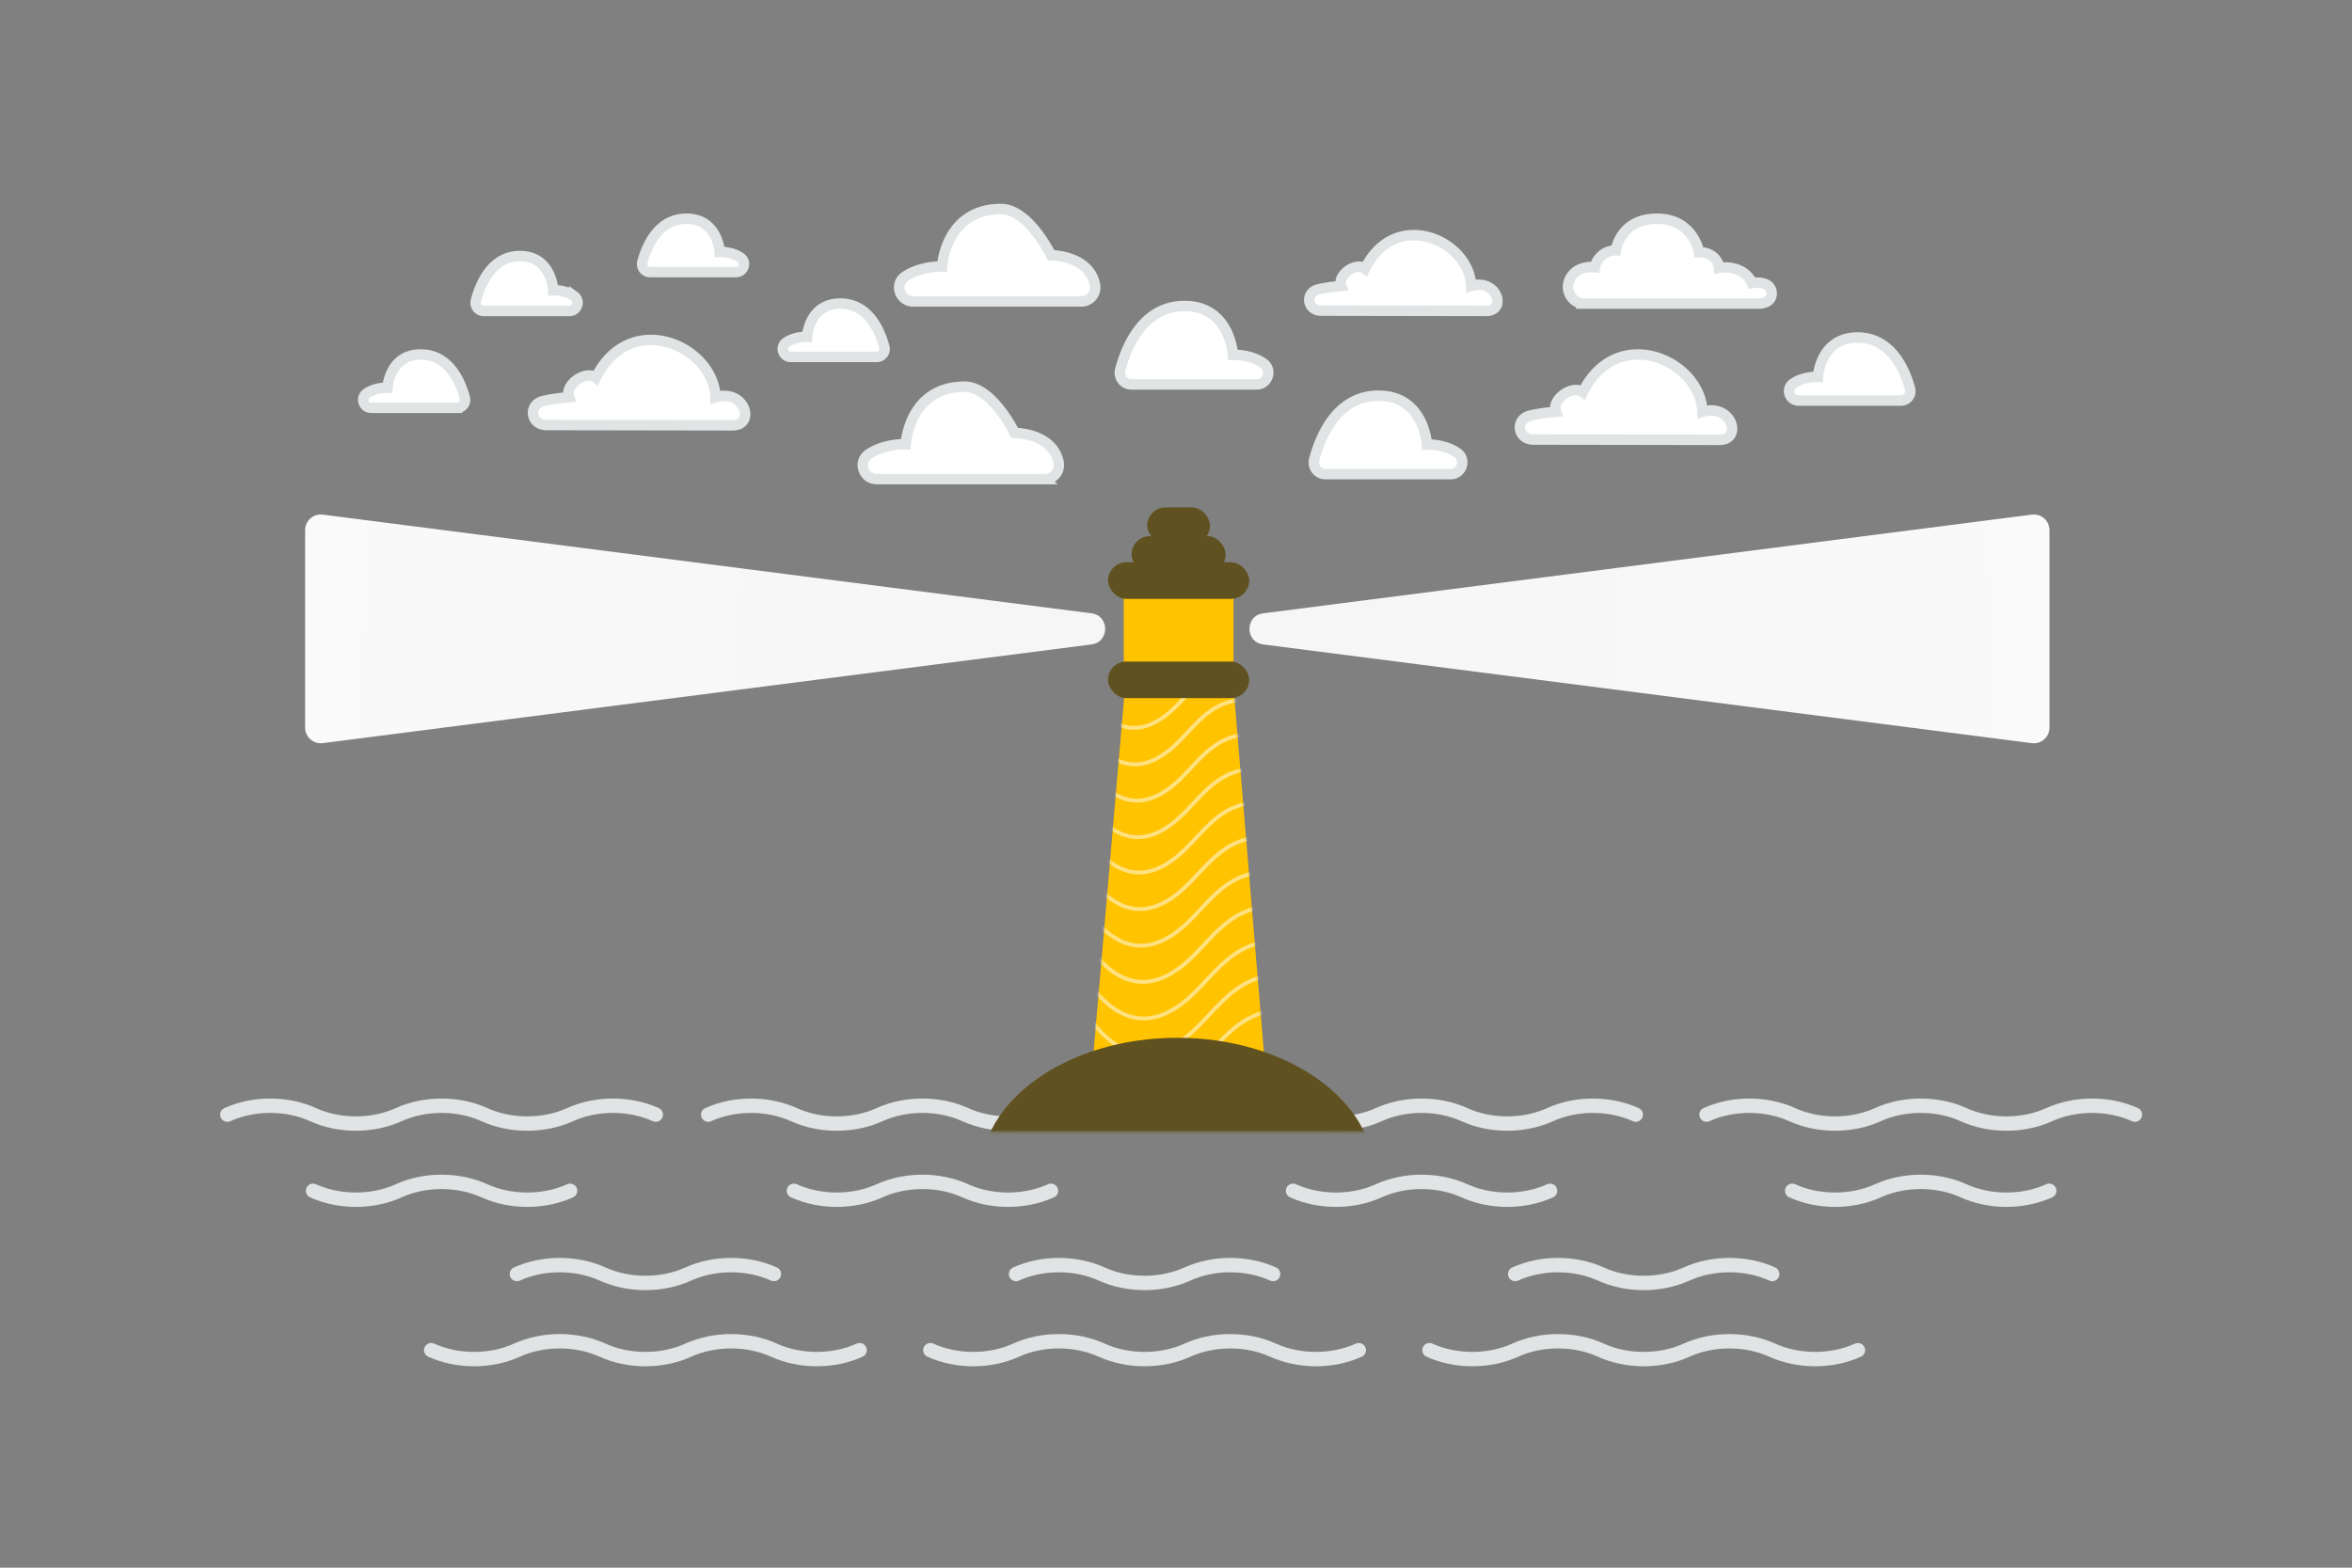 <svg width="900" height="600" viewBox="0 0 900 600" fill="none" xmlns="http://www.w3.org/2000/svg"><rect x="0" y="0" width="900" height="600" fill="#808080" stroke="none"/><path fill="transparent" d="M0 0h900v600H0z"/><path d="M87 426.607c10.018-4.554 22.769-4.554 32.787 0 10.019 4.553 22.769 4.553 32.788 0 10.018-4.554 22.769-4.554 32.787 0 10.019 4.553 22.769 4.553 32.788 0 10.018-4.554 22.769-4.554 32.787 0m-131.15 29.144c10.019 4.553 22.769 4.553 32.788 0 10.018-4.554 22.769-4.554 32.787 0 10.018 4.553 22.769 4.553 32.787 0M271 426.607c10.018-4.554 22.769-4.554 32.787 0 10.019 4.553 22.769 4.553 32.788 0 10.018-4.554 22.769-4.554 32.787 0 10.019 4.553 22.769 4.553 32.788 0 10.018-4.554 22.769-4.554 32.787 0m-131.15 29.144c10.019 4.553 22.769 4.553 32.788 0 10.018-4.554 22.769-4.554 32.787 0 10.018 4.553 22.769 4.553 32.787 0M462 426.607c10.018-4.554 22.769-4.554 32.787 0 10.019 4.553 22.769 4.553 32.788 0 10.018-4.554 22.769-4.554 32.787 0 10.019 4.553 22.769 4.553 32.788 0 10.018-4.554 22.769-4.554 32.787 0m-131.15 29.144c10.019 4.553 22.769 4.553 32.788 0 10.018-4.554 22.769-4.554 32.787 0 10.018 4.553 22.769 4.553 32.788 0M653 426.607c10.018-4.554 22.769-4.554 32.787 0 10.019 4.553 22.769 4.553 32.788 0 10.018-4.554 22.769-4.554 32.787 0 10.019 4.553 22.769 4.553 32.788 0 10.018-4.554 22.769-4.554 32.787 0m-131.15 29.144c10.019 4.553 22.769 4.553 32.788 0 10.018-4.554 22.769-4.554 32.787 0 10.018 4.553 22.769 4.553 32.788 0m-73.213 60.999c-10.018 4.554-22.769 4.554-32.787 0-10.019-4.553-22.769-4.553-32.788 0-10.018 4.554-22.769 4.554-32.787 0-10.019-4.553-22.769-4.553-32.788 0-10.018 4.554-22.769 4.554-32.787 0m131.15-29.144c-10.018-4.553-22.769-4.553-32.788 0-10.018 4.554-22.769 4.554-32.787 0-10.018-4.553-22.769-4.553-32.787 0m-59.851 29.144c-10.018 4.554-22.769 4.554-32.787 0-10.019-4.553-22.769-4.553-32.788 0-10.018 4.554-22.769 4.554-32.787 0-10.019-4.553-22.769-4.553-32.788 0-10.018 4.554-22.769 4.554-32.787 0m131.15-29.144c-10.018-4.553-22.769-4.553-32.788 0-10.018 4.554-22.769 4.554-32.787 0-10.018-4.553-22.769-4.553-32.787 0m-59.851 29.144c-10.018 4.554-22.769 4.554-32.787 0-10.019-4.553-22.769-4.553-32.788 0-10.018 4.554-22.769 4.554-32.787 0-10.019-4.553-22.769-4.553-32.788 0-10.018 4.554-22.769 4.554-32.787 0m131.15-29.144c-10.018-4.553-22.769-4.553-32.787 0-10.019 4.554-22.77 4.554-32.788 0-10.018-4.553-22.769-4.553-32.787 0" stroke="#E1E4E5" stroke-width="5.5" stroke-linecap="round" stroke-linejoin="round"/><path d="M483.334 246.642c-6.981-.896-6.981-11.005 0-11.902l294.152-37.78c3.587-.461 6.764 2.334 6.764 5.951v75.561c0 3.617-3.177 6.411-6.764 5.951l-294.152-37.781z" fill="url(#a)"/><path d="M417.666 246.642c6.981-.896 6.981-11.005 0-11.902l-294.152-37.78c-3.587-.461-6.764 2.334-6.764 5.951v75.561c0 3.617 3.177 6.411 6.764 5.951l294.152-37.781z" fill="url(#b)"/><path d="M430.397 264.191h41.702l13.901 167h-70l14.397-167z" fill="#ffc300"/><mask id="c" mask-type="alpha" maskUnits="userSpaceOnUse" x="416" y="264" width="70" height="168"><path d="M430.397 264.191h41.702l13.901 167h-70l14.397-167z" fill="#ffc300"/></mask><g opacity=".5" stroke="#fff" stroke-width="1.5" mask="url(#c)"><path d="M397.169 355.732a116.677 116.677 0 0 0 17.389 44.574c5.44 8.318 13.169 16.573 23.093 16.988 7.437.313 14.323-3.953 19.773-9.016 5.451-5.063 10.026-11.077 15.935-15.596 5.908-4.519 13.78-7.433 20.829-5.03 6.67 2.274 10.944 8.588 15.209 14.201 4.266 5.613 9.88 11.318 16.924 11.365 9.975.066 16.591-10.999 26.293-13.305 9.202-2.188 19.04 3.995 28.086 1.236 7.562-2.306 11.927-9.99 15.506-17.037a2436.275 2436.275 0 0 0 11.084-22.099"/><path d="M397.848 343.161a113.812 113.812 0 0 0 16.957 43.557c5.311 8.125 12.861 16.187 22.565 16.583 7.272.298 14.011-3.88 19.346-8.836 5.335-4.955 9.816-10.839 15.6-15.264 5.783-4.424 13.484-7.281 20.374-4.939 6.521 2.216 10.693 8.383 14.858 13.866 4.165 5.483 9.65 11.055 16.538 11.093 9.756.054 16.237-10.77 25.727-13.036 9.001-2.148 18.615 3.886 27.465 1.179 7.396-2.262 11.673-9.778 15.182-16.672a2396.617 2396.617 0 0 0 10.862-21.615"/><path d="M398.184 330.886a111.456 111.456 0 0 0 16.612 42.638c5.2 7.956 12.592 15.849 22.089 16.241 7.118.293 13.711-3.794 18.931-8.642 5.22-4.849 9.603-10.606 15.261-14.935 5.659-4.328 13.194-7.121 19.939-4.827 6.382 2.171 10.468 8.21 14.546 13.578 4.078 5.368 9.448 10.823 16.19 10.863 9.547.056 15.886-10.536 25.174-12.75 8.809-2.099 18.219 3.81 26.879 1.164 7.238-2.211 11.421-9.567 14.853-16.314a2386.245 2386.245 0 0 0 10.623-21.152"/><path d="M398.83 318.343a108.775 108.775 0 0 0 16.212 41.594c5.074 7.762 12.286 15.462 21.548 15.846 6.943.288 13.373-3.697 18.462-8.425 5.09-4.728 9.364-10.343 14.882-14.563 5.518-4.221 12.867-6.944 19.445-4.704 6.227 2.119 10.213 8.009 14.192 13.247 3.979 5.237 9.217 10.559 15.792 10.6 9.312.057 15.493-10.274 24.551-12.431 8.591-2.046 17.769 3.721 26.216 1.142 7.06-2.156 11.138-9.33 14.483-15.909a2322.537 2322.537 0 0 0 10.356-20.63"/><path d="M398.869 305.724a106.45 106.45 0 0 0 15.867 40.677c4.963 7.591 12.017 15.123 21.073 15.502 6.787.284 13.072-3.61 18.046-8.231 4.975-4.621 9.151-10.109 14.544-14.234 5.393-4.124 12.578-6.784 19.01-4.592 6.087 2.075 9.987 7.836 13.879 12.959 3.892 5.122 9.016 10.328 15.444 10.371 9.104.059 15.143-10.04 23.998-12.146 8.398-1.997 17.375 3.645 25.632 1.127 6.9-2.105 10.885-9.118 14.153-15.55a2272.262 2272.262 0 0 0 10.117-20.168"/><path d="M399.516 293.181a103.773 103.773 0 0 0 15.466 39.632c4.838 7.397 11.71 14.736 20.532 15.108 6.613.279 12.733-3.513 17.578-8.013 4.845-4.501 8.911-9.847 14.164-13.864 5.252-4.017 12.25-6.606 18.517-4.468 5.93 2.022 9.731 7.637 13.524 12.628 3.793 4.991 8.784 10.064 15.047 10.107 8.868.06 14.748-9.776 23.374-11.825 8.18-1.944 16.926 3.555 24.969 1.103 6.722-2.048 10.601-8.879 13.783-15.145 3.316-6.532 6.599-13.08 9.85-19.645"/><path d="M400.195 280.609a100.906 100.906 0 0 0 15.034 38.616c4.709 7.204 11.402 14.35 20.005 14.702 6.447.264 12.421-3.44 17.151-7.833 4.729-4.393 8.701-9.608 13.828-13.53 5.127-3.922 11.954-6.455 18.062-4.379 5.781 1.965 9.48 7.433 13.173 12.294 3.693 4.861 8.555 9.801 14.662 9.835 8.648.048 14.393-9.548 22.807-11.556 7.98-1.904 16.501 3.446 24.347 1.047 6.558-2.006 10.349-8.669 13.459-14.78a2129.268 2129.268 0 0 0 9.629-19.163"/><path d="M400.53 268.334a98.593 98.593 0 0 0 14.689 37.698c4.599 7.034 11.134 14.012 19.53 14.359 6.292.26 12.121-3.352 16.735-7.639 4.614-4.285 8.488-9.375 13.491-13.201 5.002-3.826 11.663-6.295 17.626-4.266 5.642 1.92 9.255 7.258 12.861 12.005 3.606 4.746 8.353 9.569 14.313 9.605 8.44.051 14.044-9.313 22.254-11.269 7.787-1.857 16.107 3.369 23.762 1.031 6.399-1.955 10.097-8.458 13.13-14.422 3.161-6.217 6.291-12.45 9.39-18.7"/><path d="M401.177 255.791a95.869 95.869 0 0 0 14.289 36.653c4.471 6.84 10.827 13.626 18.989 13.965 6.117.255 11.781-3.256 16.265-7.421 4.485-4.166 8.25-9.112 13.111-12.831 4.862-3.718 11.337-6.117 17.134-4.143 5.486 1.868 8.999 7.059 12.505 11.674 3.507 4.616 8.123 9.306 13.917 9.342 8.205.052 13.649-9.05 21.63-10.95 7.569-1.801 15.658 3.28 23.1 1.009 6.22-1.898 9.812-8.219 12.759-14.017a2041.539 2041.539 0 0 0 9.123-18.176"/><path d="M401.216 243.173a93.538 93.538 0 0 0 13.943 35.735c4.362 6.669 10.559 13.287 18.514 13.622 5.962.25 11.481-3.169 15.851-7.228 4.369-4.058 8.036-8.879 12.772-12.501 4.737-3.623 11.047-5.958 16.698-4.031 5.347 1.824 8.773 6.886 12.193 11.385 3.42 4.501 7.921 9.076 13.568 9.113 7.997.054 13.3-8.816 21.077-10.664 7.377-1.753 15.263 3.204 22.516.994 6.061-1.848 9.56-8.008 12.429-13.658 2.991-5.89 5.952-11.795 8.884-17.715"/><path d="M401.862 230.63a90.855 90.855 0 0 0 13.544 34.69c4.235 6.475 10.251 12.901 17.972 13.228 5.787.245 11.143-3.073 15.382-7.011 4.239-3.938 7.797-8.616 12.393-12.13 4.596-3.515 10.72-5.78 16.205-3.908 5.191 1.772 8.517 6.686 11.838 11.056 3.32 4.369 7.69 8.81 13.171 8.849 7.762.054 12.906-8.553 20.454-10.345 7.159-1.7 14.814 3.115 21.852.971 5.883-1.792 9.277-7.77 12.06-13.253a1900.93 1900.93 0 0 0 8.616-17.192"/><path d="M402.541 218.058a88.004 88.004 0 0 0 13.112 33.674c4.107 6.282 9.944 12.514 17.445 12.822 5.622.23 10.831-2.999 14.955-6.829 4.124-3.831 7.587-8.379 12.058-11.799 4.47-3.419 10.423-5.627 15.75-3.817 5.041 1.713 8.266 6.482 11.487 10.721 3.22 4.239 7.46 8.546 12.785 8.576 7.541.043 12.551-8.324 19.887-10.075 6.958-1.66 14.39 3.006 21.231.914 5.718-1.748 9.023-7.559 11.735-12.888a1875.034 1875.034 0 0 0 8.396-16.709"/><path d="M402.877 205.783a85.667 85.667 0 0 0 12.766 32.756c3.996 6.113 9.675 12.176 16.97 12.479 5.467.226 10.531-2.912 14.539-6.635 4.009-3.724 7.375-8.145 11.72-11.47 4.346-3.323 10.133-5.468 15.314-3.705 4.903 1.669 8.042 6.308 11.176 10.432 3.133 4.125 7.258 8.316 12.436 8.348 7.334.044 12.201-8.09 19.334-9.789 6.766-1.612 13.995 2.929 20.646.898 5.56-1.698 8.771-7.347 11.406-12.529a1784.812 1784.812 0 0 0 8.156-16.246"/><path d="M403.523 193.24a82.981 82.981 0 0 0 12.366 31.711c3.87 5.918 9.369 11.79 16.429 12.085 5.293.221 10.192-2.815 14.071-6.419 3.878-3.602 7.135-7.881 11.34-11.098 4.205-3.216 9.806-5.29 14.821-3.581 4.746 1.617 7.786 6.108 10.82 10.102 3.034 3.993 7.028 8.051 12.04 8.083 7.098.046 11.806-7.827 18.71-9.47 6.548-1.558 13.546 2.841 19.984.876 5.38-1.641 8.487-7.109 11.035-12.124a1734.38 1734.38 0 0 0 7.889-15.724"/></g><path fill="#ffc300" d="M430 222.191h42v34h-42z"/><rect x="424" y="253.191" width="54" height="14" rx="7" fill="#605120"/><rect x="424" y="215.191" width="54" height="14" rx="7" fill="#605120"/><rect x="433" y="205.191" width="36" height="14" rx="7" fill="#605120"/><rect x="439" y="194.191" width="24" height="14" rx="7" fill="#605120"/><mask id="d" mask-type="alpha" maskUnits="userSpaceOnUse" x="370" y="364" width="161" height="70"><path fill="#605120" d="M370 364.191h161v69H370z"/></mask><g mask="url(#d)"><ellipse cx="450.5" cy="450.191" rx="75.5" ry="53" fill="#605120"/></g><path fill-rule="evenodd" clip-rule="evenodd" d="M657.975 168.347c8.9 0 4.736-14.113-6.539-10.742-.624-19.596-32.565-33.934-45.773-7.504-3.734-2.954-12.119 2.627-10.262 7.504-4.148.353-7.411.833-9.95 1.469-5.862 1.467-4.702 9.206 1.341 9.152l71.183.121zm-377.655-5.568c8.9 0 4.736-14.113-6.539-10.742-.625-19.595-32.565-33.933-45.773-7.503-3.734-2.955-12.119 2.626-10.262 7.503-4.148.354-7.411.834-9.95 1.469-5.862 1.468-4.702 9.207 1.341 9.153l71.183.12zM568.729 119c7.894 0 4.201-12.526-5.799-9.534-.554-17.393-28.882-30.12-40.596-6.66-3.311-2.623-10.748 2.331-9.101 6.66-3.679.313-6.573.739-8.825 1.303-5.199 1.303-4.17 8.172 1.189 8.124l63.132.107zm-61.553 62.457h47.9c4.282 0 6.127-5.587 2.623-8.065l-.148-.105c-4.99-3.455-11.539-3.142-11.539-3.142s-.934-18.697-18.553-18.697c-15.93 0-22.282 15.754-24.573 24.433-.745 2.82 1.394 5.576 4.29 5.576zm220.198-28.153h-39.123c-3.498 0-5.005-4.492-2.142-6.484.039-.028.08-.057.121-.084 4.075-2.778 9.424-2.526 9.424-2.526s.763-15.031 15.154-15.031c13.011 0 18.199 12.665 20.07 19.642.608 2.267-1.139 4.483-3.504 4.483zm-294.43-6.179h47.9c4.282 0 6.127-5.587 2.623-8.065l-.148-.105c-4.99-3.456-11.539-3.142-11.539-3.142s-.934-18.697-18.553-18.697c-15.93 0-22.282 15.754-24.573 24.433-.745 2.82 1.394 5.576 4.29 5.576zm-258.018 8.963h-32.863c-2.938 0-4.204-3.801-1.8-5.487l.102-.071c3.423-2.351 7.916-2.137 7.916-2.137s.641-12.719 12.729-12.719c10.929 0 15.288 10.716 16.86 16.621.51 1.918-.957 3.793-2.944 3.793zm73.828-51.963h32.863c2.939 0 4.205-3.8 1.8-5.486a3.158 3.158 0 0 0-.102-.072c-3.423-2.35-7.916-2.136-7.916-2.136s-.641-12.72-12.729-12.72c-10.929 0-15.287 10.717-16.859 16.621-.511 1.918.957 3.793 2.943 3.793zm86.699 32.477h-32.864c-2.938 0-4.204-3.801-1.799-5.487l.101-.071c3.424-2.351 7.917-2.137 7.917-2.137s.641-12.719 12.729-12.719c10.929 0 15.287 10.716 16.859 16.621.511 1.918-.957 3.793-2.943 3.793zM185.048 119h32.887c2.94 0 4.207-3.91 1.801-5.644a3.79 3.79 0 0 0-.102-.074c-3.426-2.418-7.922-2.198-7.922-2.198S211.07 98 198.974 98c-10.937 0-15.299 11.024-16.872 17.098-.511 1.973.958 3.902 2.946 3.902zm214.781 64.368h-64.258c-5.202 0-7.446-6.585-3.187-9.507l.18-.123c6.063-4.073 14.019-3.703 14.019-3.703S347.72 148 369.127 148c10.583 0 19.136 17.684 19.136 17.684s14.397 0 16.78 11.111c.72 3.366-1.694 6.573-5.214 6.573zm13.919-68H349.49c-5.202 0-7.446-6.585-3.187-9.507l.18-.123c6.062-4.073 14.019-3.703 14.019-3.703S361.638 80 383.045 80c10.583 0 19.137 17.684 19.137 17.684s14.397 0 16.78 11.111c.72 3.366-1.695 6.573-5.214 6.573zm192.401.82h66.569c6.249 0 5.962-5.037 3.921-6.792-2.092-1.799-6.226-1.07-6.226-1.07s-1.23-3.388-5.281-5.037c-3.583-1.459-7.337-.765-7.337-.765s0-2.325-2.294-4.251c-2.294-1.926-5.353-1.739-5.353-1.739s-2.103-12.822-16.155-12.822c-14.052 0-15.677 12.073-15.677 12.073s-3.155 0-5.449 2.06c-2.294 2.058-2.581 4.398-2.581 4.398s-7.673-1.012-9.942 5.468c-1.352 3.862 1.426 8.477 5.805 8.477z" fill="#fff" stroke="#E1E4E5" stroke-width="4"/><defs><linearGradient id="a" x1="1159.58" y1="238.495" x2="-63.482" y2="302.503" gradientUnits="userSpaceOnUse"><stop stop-color="#fff"/><stop offset="1" stop-color="#EEE"/></linearGradient><linearGradient id="b" x1="-258.585" y1="238.495" x2="964.482" y2="302.503" gradientUnits="userSpaceOnUse"><stop stop-color="#fff"/><stop offset="1" stop-color="#EEE"/></linearGradient></defs></svg>